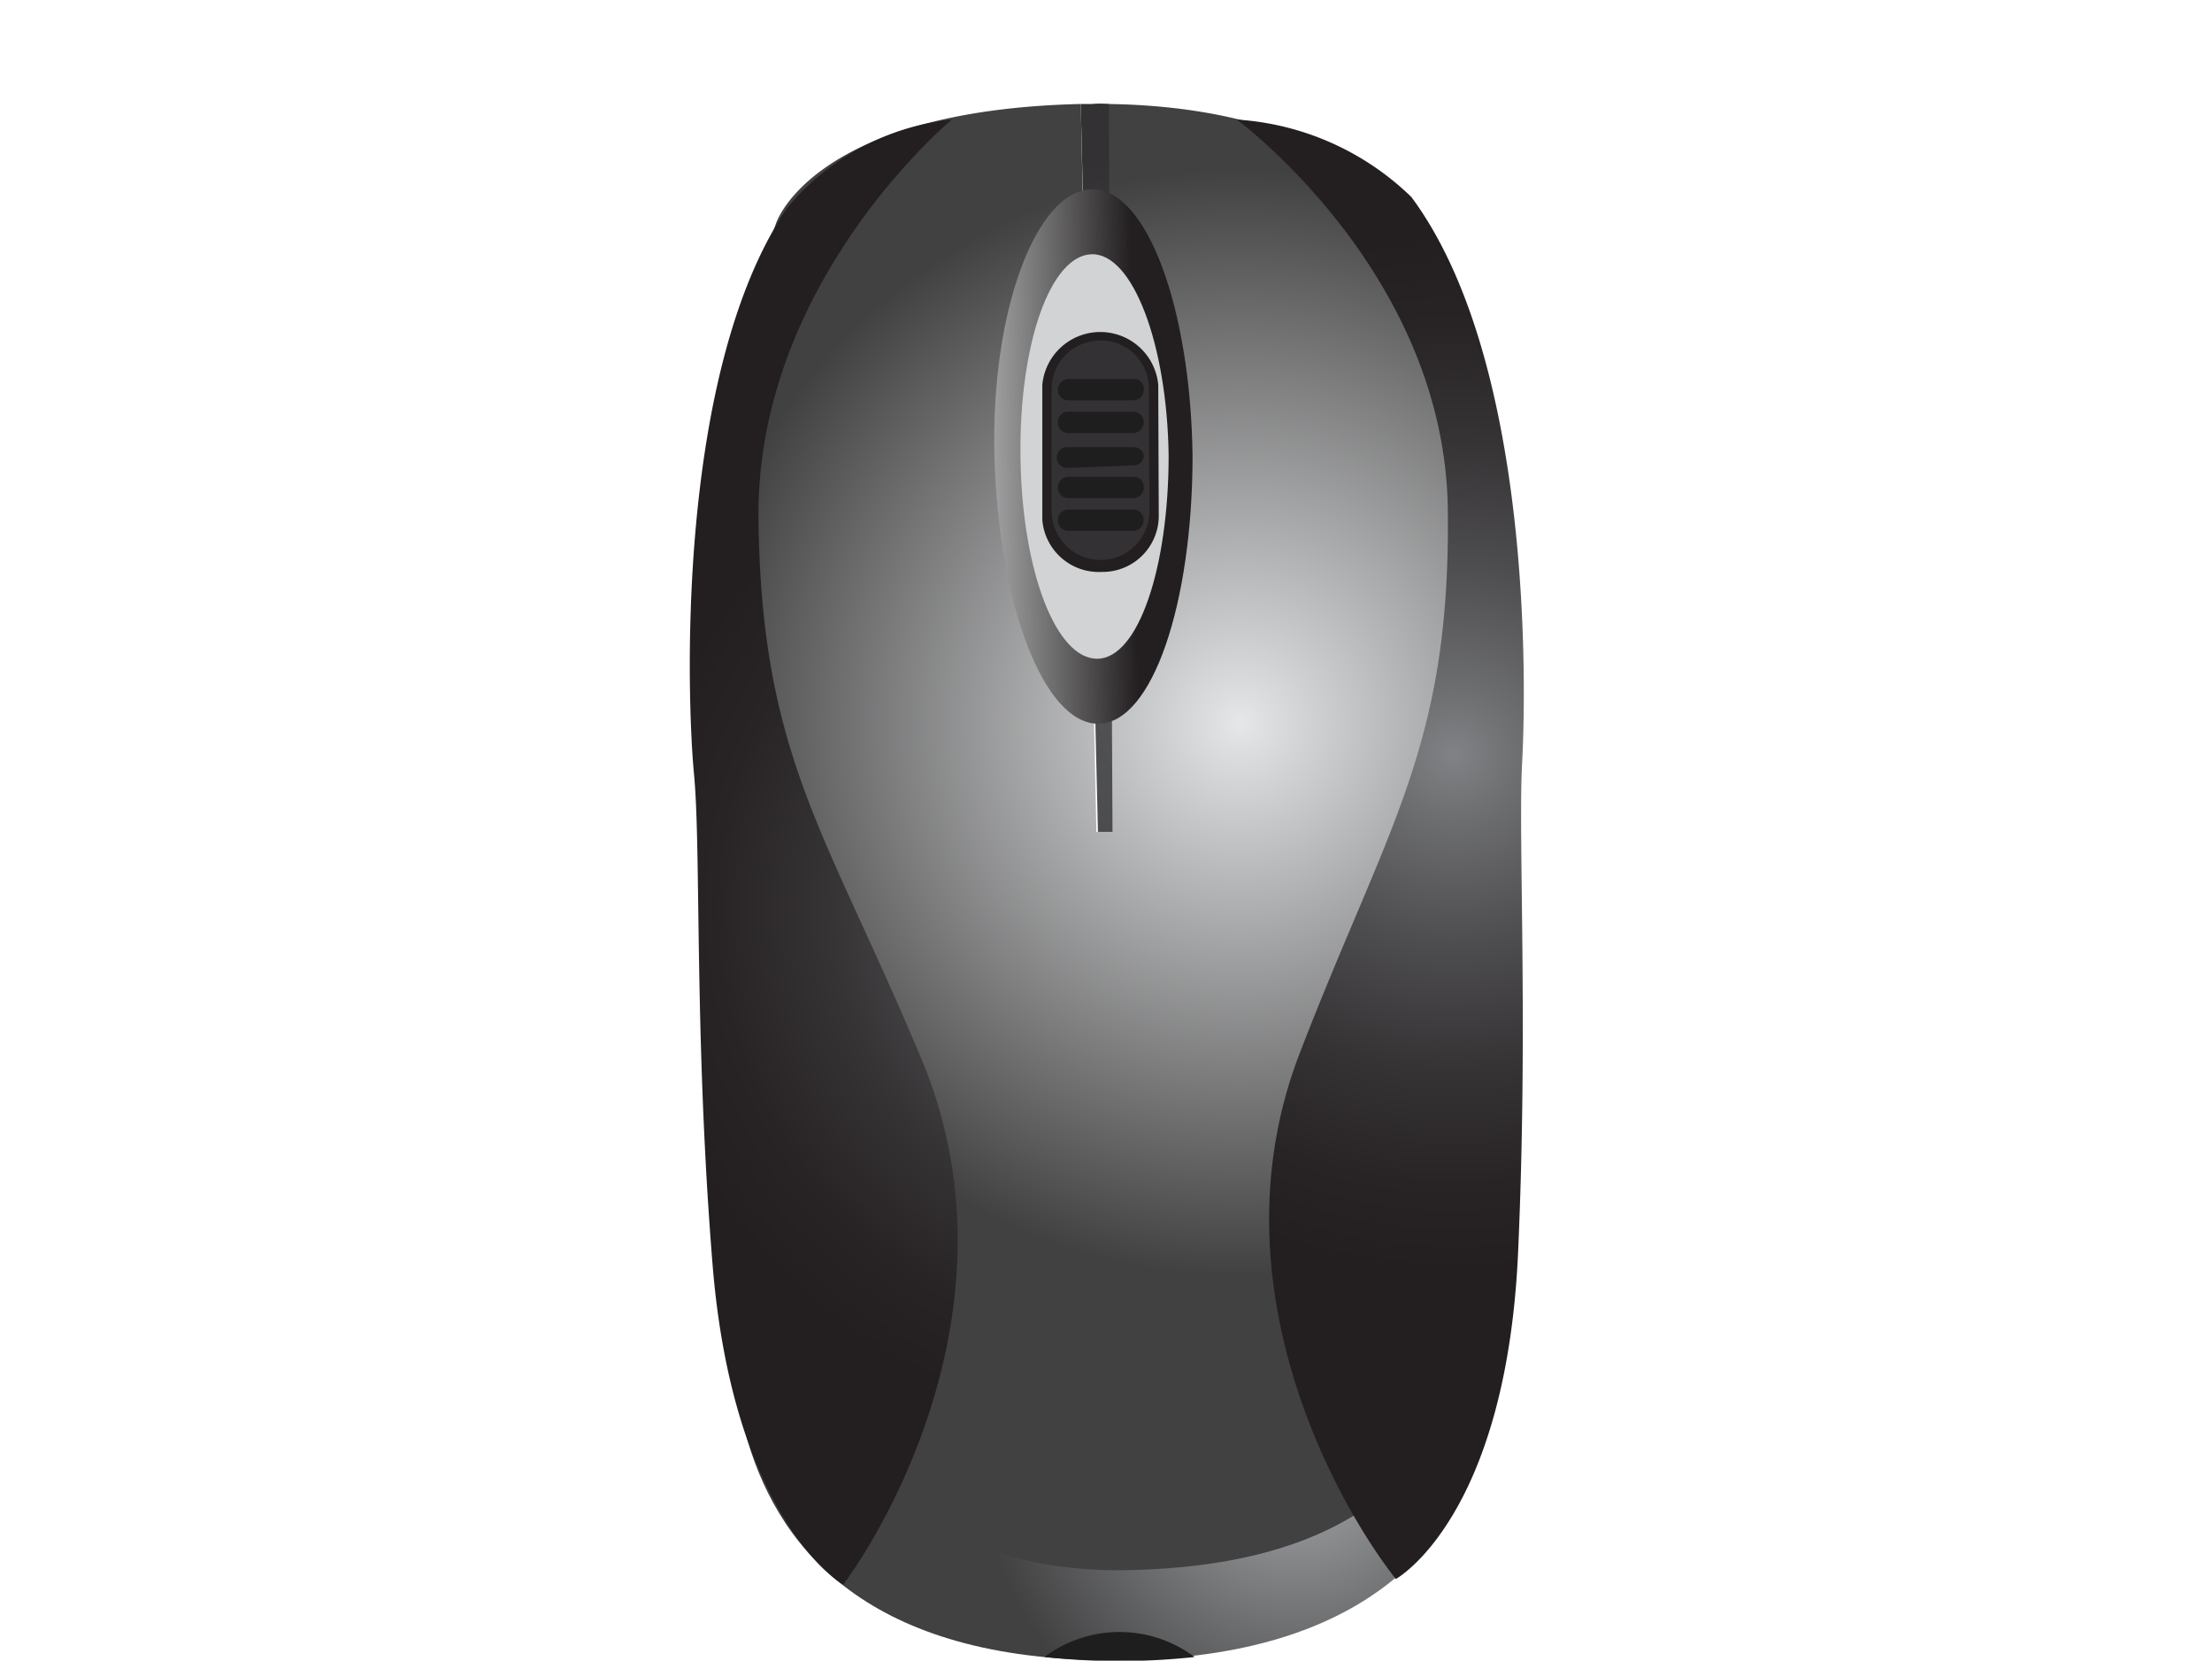 <svg id="Layer_1" data-name="Layer 1" xmlns="http://www.w3.org/2000/svg" xmlns:xlink="http://www.w3.org/1999/xlink" viewBox="0 0 42.55 31.94"><defs><style>.cls-1{fill:#939598;}.cls-2{fill:url(#radial-gradient);}.cls-3{fill:url(#radial-gradient-2);}.cls-4{fill:url(#linear-gradient);}.cls-5{fill:url(#linear-gradient-2);}.cls-6{fill:#231f20;}.cls-7{fill:url(#radial-gradient-3);}.cls-8{fill:#1e1e1e;}.cls-9{fill:url(#radial-gradient-4);}.cls-10{fill:url(#radial-gradient-5);}.cls-11{fill:url(#radial-gradient-6);}</style><radialGradient id="radial-gradient" cx="-1492.68" cy="-112.15" r="0.42" gradientTransform="translate(38303.28 2339.39) rotate(-0.82) scale(25.62)" gradientUnits="userSpaceOnUse"><stop offset="0" stop-color="#e6e7e8"/><stop offset="0.05" stop-color="#dddedf"/><stop offset="1" stop-color="#414142"/></radialGradient><radialGradient id="radial-gradient-2" cx="-1492.67" cy="-112.14" r="0.42" gradientTransform="translate(38257.85 2336.02) rotate(-0.82) scale(25.59)" gradientUnits="userSpaceOnUse"><stop offset="0" stop-color="#58595b"/><stop offset="1" stop-color="#333133"/></radialGradient><linearGradient id="linear-gradient" x1="-1487.32" y1="-105.4" x2="-1486.89" y2="-105.4" gradientTransform="translate(13296.99 759.2) rotate(-0.82) scale(8.92)" gradientUnits="userSpaceOnUse"><stop offset="0" stop-color="#d1d3d4"/><stop offset="0.6" stop-color="#6a696a"/><stop offset="1" stop-color="#231f20"/></linearGradient><linearGradient id="linear-gradient-2" x1="-1484.85" y1="-102.06" x2="-1484.43" y2="-102.06" gradientTransform="translate(10046.36 554) rotate(-0.82) scale(6.75)" gradientUnits="userSpaceOnUse"><stop offset="0" stop-color="#231f20"/><stop offset="0.4" stop-color="#6a696a"/><stop offset="1" stop-color="#d1d3d4"/></linearGradient><radialGradient id="radial-gradient-3" cx="-1459.56" cy="-94.96" r="0.42" gradientTransform="matrix(1.9, -0.03, 0.06, 4.44, 2805.75, 390.59)" gradientUnits="userSpaceOnUse"><stop offset="0" stop-color="#4d4d4f"/><stop offset="1" stop-color="#333133"/></radialGradient><radialGradient id="radial-gradient-4" cx="-1490.57" cy="-110.99" r="0.42" gradientTransform="translate(21718.61 1331.46) rotate(-0.82) scale(14.54)" gradientUnits="userSpaceOnUse"><stop offset="0" stop-color="#a7a9ac"/><stop offset="1" stop-color="#414142"/></radialGradient><radialGradient id="radial-gradient-5" cx="-1492.17" cy="-112.14" r="0.42" gradientTransform="translate(35779.14 2190.48) rotate(-0.82) scale(23.94)" gradientUnits="userSpaceOnUse"><stop offset="0" stop-color="#808285"/><stop offset="0.12" stop-color="#6e6f71"/><stop offset="0.37" stop-color="#4d4c4e"/><stop offset="0.61" stop-color="#363335"/><stop offset="0.83" stop-color="#282425"/><stop offset="1" stop-color="#231f20"/></radialGradient><radialGradient id="radial-gradient-6" cx="-1497.8" cy="-112.09" r="0.42" gradientTransform="matrix(-24.29, 0.35, 0.34, 23.94, -36315.4, 3222.33)" xlink:href="#radial-gradient-5"/></defs><path class="cls-1" d="M17.78,4.4h0"/><path class="cls-2" d="M20.79,2c-5.16.12-5.86,2.29-5.86,2.29s-2.09,5.84-1.49,10.57c.41,3.32,1.72,5.48.8,10.14-.52,2.65,1.85,7,7.12,6.89h0c5.29-.07,7.75-4.14,7.37-6.76a24.76,24.76,0,0,1,.18-8.23c.49-2.49,0-9.48-1.16-12.11,0,0-1.44-2.73-6.45-2.79l.07,14h-.28L20.79,2"/><path class="cls-3" d="M21,2h-.21l.33,14h.28L21.33,2A1.82,1.82,0,0,0,21,2"/><path class="cls-4" d="M22.94,8.76c0,2.84-.77,5.15-1.81,5.16s-1.92-2.27-2-5.11S19.94,3.66,21,3.64,22.9,5.92,22.94,8.76Z"/><path class="cls-5" d="M22.48,8.76c0,2.15-.58,3.9-1.37,3.91S19.66,11,19.63,8.8,20.21,4.91,21,4.89,22.45,6.62,22.48,8.76Z"/><path class="cls-6" d="M22.29,9.93A1.08,1.08,0,0,1,21.19,11a1.09,1.09,0,0,1-1.14-1l0-2.6a1.12,1.12,0,0,1,2.23,0Z"/><path class="cls-7" d="M22.11,9.83a.94.94,0,1,1-1.88,0l0-2.33a.93.93,0,0,1,.93-.95.92.92,0,0,1,.94.92Z"/><path class="cls-8" d="M22,7.49a.2.2,0,0,1-.19.21l-1.26,0a.2.2,0,0,1-.2-.2.21.21,0,0,1,.19-.21h1.27A.18.18,0,0,1,22,7.49Z"/><path class="cls-8" d="M22,8.12a.21.21,0,0,1-.19.21l-1.27,0a.2.2,0,0,1-.19-.21.19.19,0,0,1,.19-.2l1.27,0A.2.2,0,0,1,22,8.12Z"/><path class="cls-8" d="M22,8.75a.19.19,0,0,1-.19.2L20.52,9a.2.2,0,0,1-.19-.2.19.19,0,0,1,.19-.2l1.27,0A.2.2,0,0,1,22,8.75Z"/><path class="cls-8" d="M22,9.37a.2.2,0,0,1-.19.21l-1.27,0a.2.2,0,0,1-.19-.2.21.21,0,0,1,.19-.21H21.8A.19.19,0,0,1,22,9.37Z"/><path class="cls-8" d="M22,10a.21.21,0,0,1-.19.21l-1.27,0a.2.2,0,0,1-.19-.2.2.2,0,0,1,.19-.21l1.26,0A.2.2,0,0,1,22,10Z"/><path class="cls-9" d="M14.28,22.94s.61,7.35,7.34,7.26c6.24-.09,7-3.84,7-7.1,0,0,2.35,8.7-7,8.83C12.09,32.07,14.29,23.52,14.28,22.94Z"/><path class="cls-10" d="M18.31,2.3S14.53,5.43,14.59,10s1.31,6,3.14,10.38S17.3,29,16.22,30.48c0,0-2.1-1.2-2.51-6.12-.36-4.41-.22-8-.36-9.47S13,7.16,15.14,4A4.76,4.76,0,0,1,18.31,2.3Z"/><path class="cls-11" d="M23.79,2.3s4,2.94,4.06,7.49S26.7,15.85,25,20.26s.72,8.67,1.85,10.11c0,0,2.11-1.16,2.35-6.24.2-4.42,0-8,.08-9.47s.19-7.74-2.13-10.87A5.3,5.3,0,0,0,23.79,2.3Z"/><path class="cls-8" d="M20.09,31.87a2.41,2.41,0,0,1,2.89,0A13.5,13.5,0,0,1,20.09,31.87Z"/></svg>